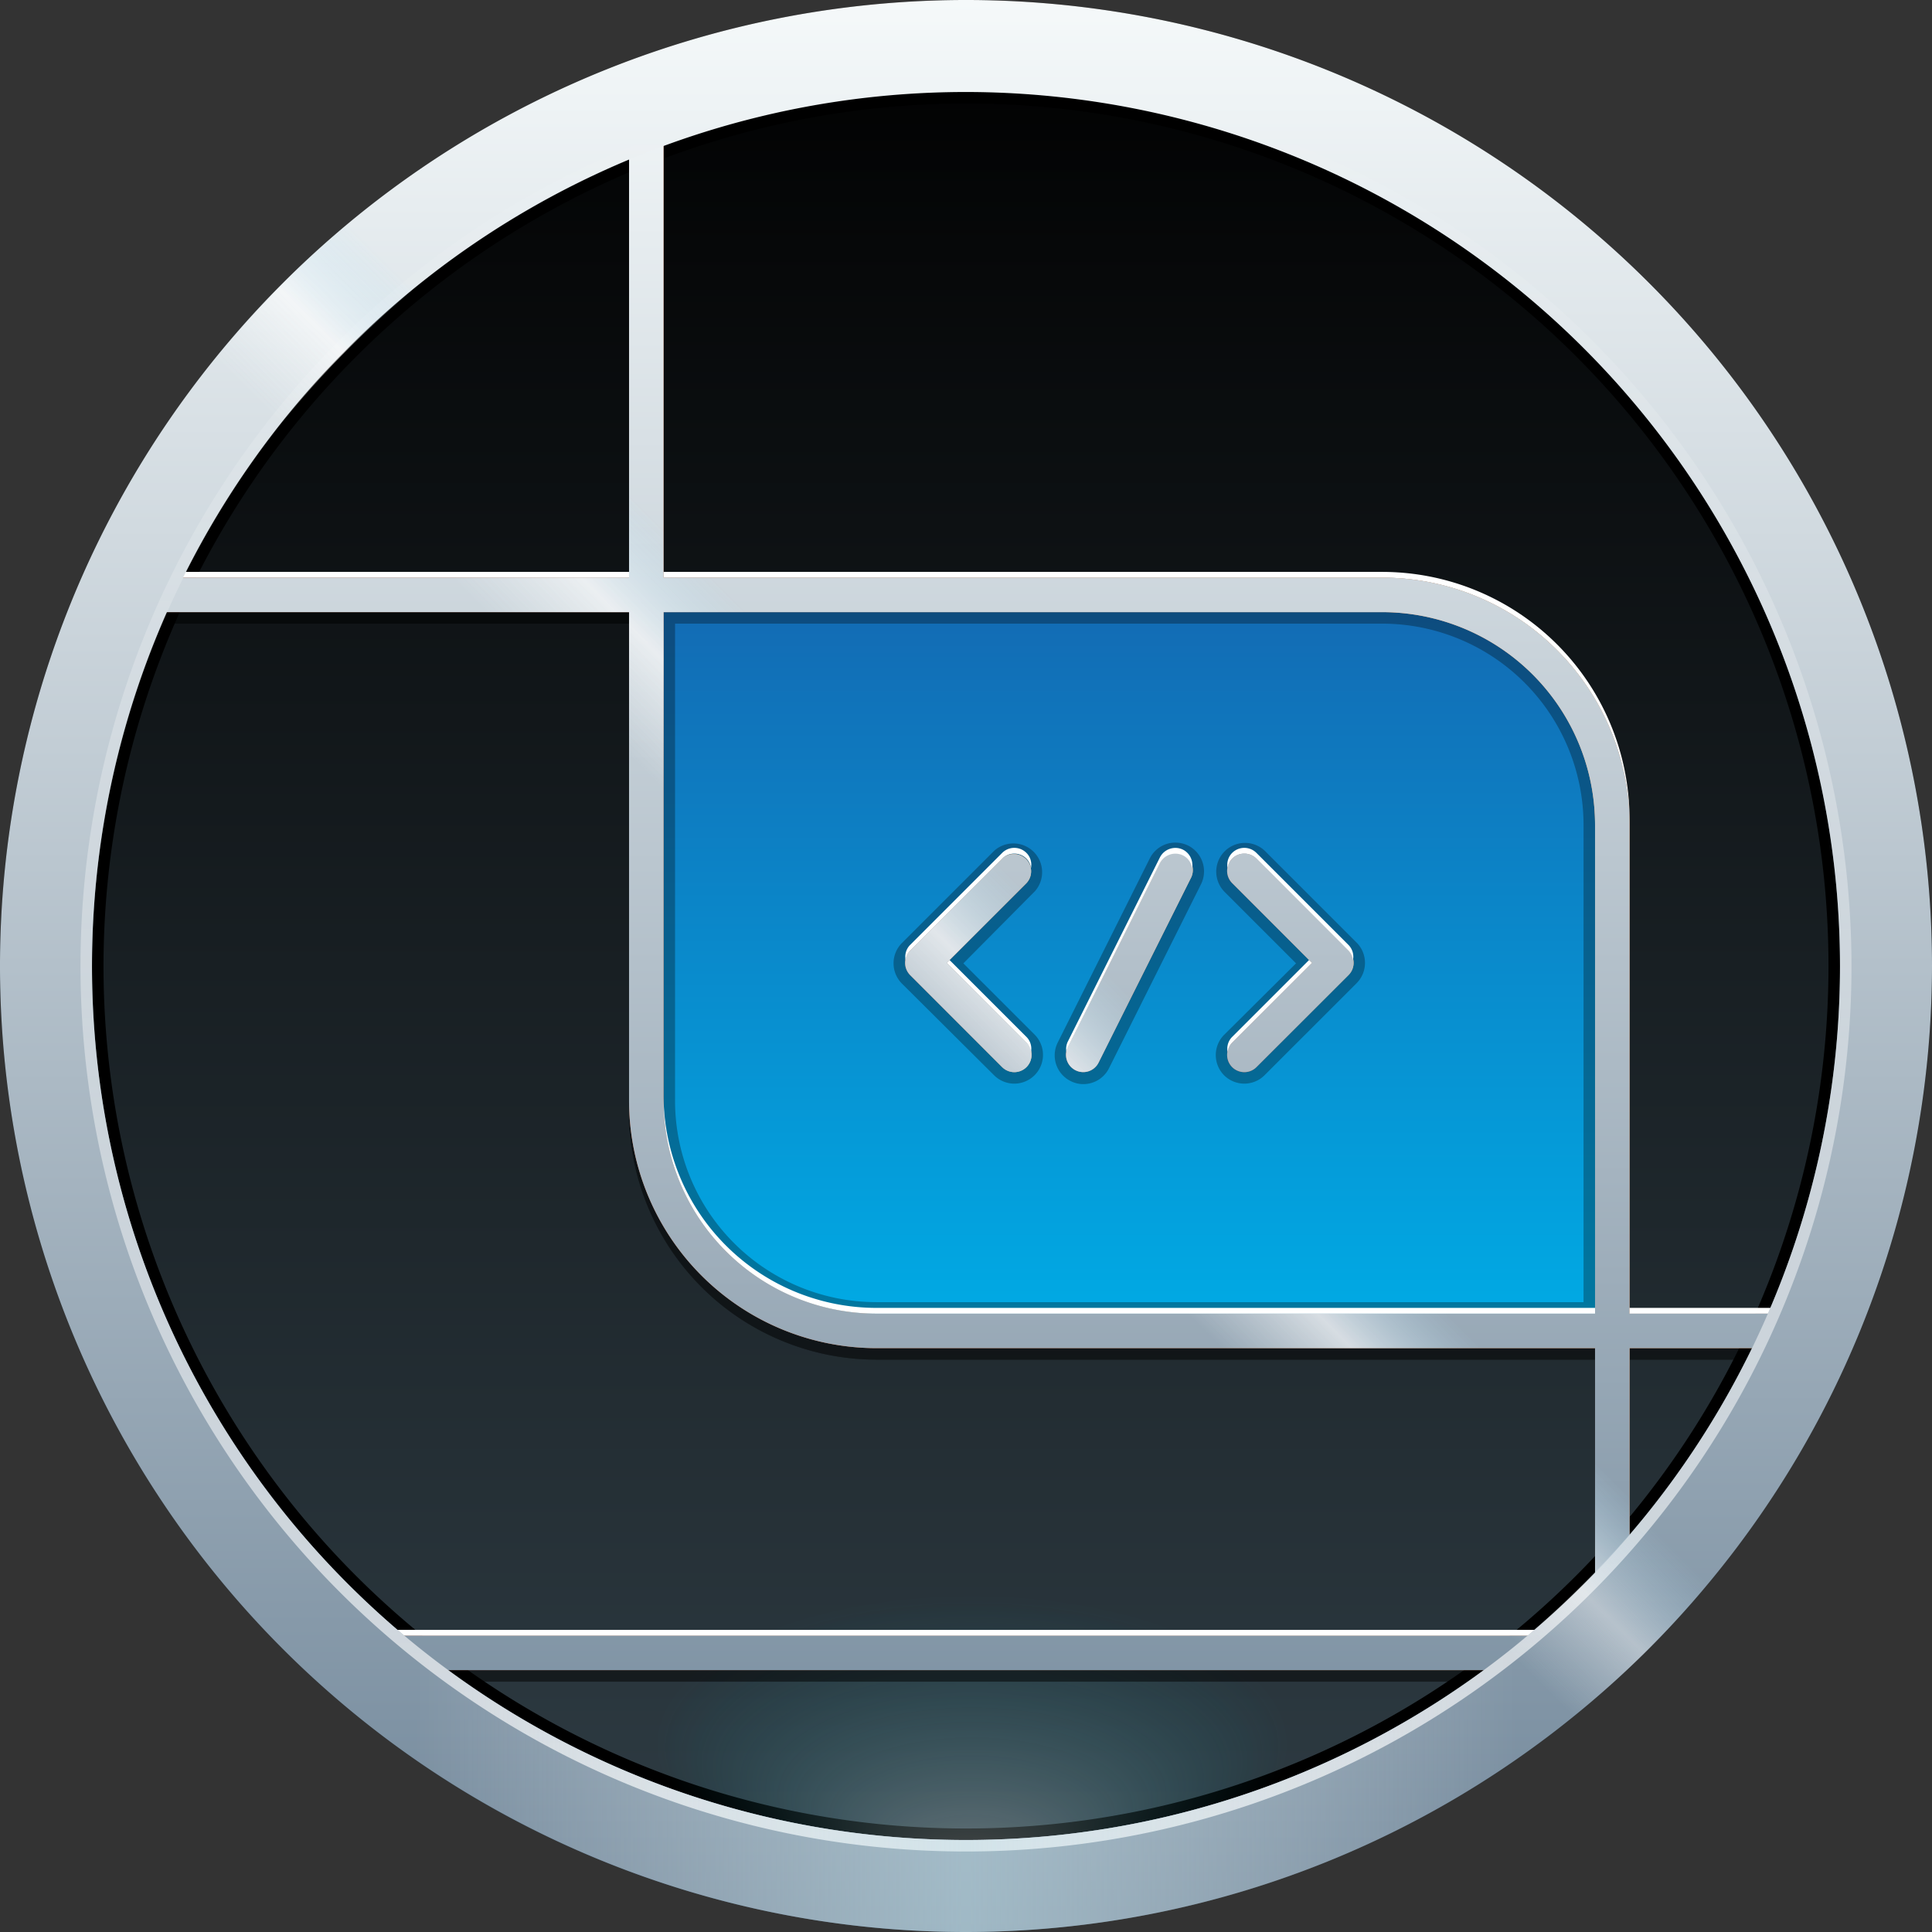 <svg xmlns="http://www.w3.org/2000/svg" xmlns:xlink="http://www.w3.org/1999/xlink" viewBox="0 0 168 168"><rect x="0" y="0" width="168" height="168" fill="#333333" stroke="none"/><defs><style>.cls-1{fill:none;}.cls-2{fill:url(#linear-gradient);}.cls-3,.cls-7{opacity:0.3;}.cls-4{fill:url(#radial-gradient);}.cls-5{opacity:0.5;}.cls-6{fill:url(#linear-gradient-2);}.cls-8{fill:url(#New_Gradient_Swatch_3);}.cls-9{fill:url(#New_Gradient_Swatch_3-2);}.cls-10{fill:url(#New_Gradient_Swatch_3-3);}.cls-11{fill:url(#New_Gradient_Swatch_3-4);}.cls-12{fill:url(#New_Gradient_Swatch_4);}.cls-13{fill:#fff;}.cls-14{clip-path:url(#clip-path);}.cls-15,.cls-23{opacity:0.6;}.cls-15{fill:url(#New_Gradient_Swatch_6);}.cls-16{clip-path:url(#clip-path-2);}.cls-17{clip-path:url(#clip-path-3);}.cls-18{clip-path:url(#clip-path-4);}.cls-19{fill:url(#New_Gradient_Swatch_4-5);}.cls-20{fill:url(#linear-gradient-3);}.cls-21{fill:url(#linear-gradient-4);}.cls-22{opacity:0.4;fill:url(#New_Gradient_Swatch_6-5);}.cls-23{fill:url(#linear-gradient-5);}</style><linearGradient id="linear-gradient" x1="84" y1="168" x2="84" gradientUnits="userSpaceOnUse"><stop offset="0" stop-color="#303e46"/><stop offset="1"/></linearGradient><radialGradient id="radial-gradient" cx="-1515.62" cy="1736.79" fy="1754.848" r="20.27" gradientTransform="translate(3115.77 -1486.44) scale(2 0.94)" gradientUnits="userSpaceOnUse"><stop offset="0" stop-color="#fff"/><stop offset="0.68" stop-color="#00b6d0" stop-opacity="0"/></radialGradient><linearGradient id="linear-gradient-2" x1="98.2" y1="115.73" x2="98.2" y2="51.73" gradientUnits="userSpaceOnUse"><stop offset="0" stop-color="#00abe5"/><stop offset="1" stop-color="#136ab3"/></linearGradient><linearGradient id="New_Gradient_Swatch_3" x1="2.7" y1="83.75" x2="165.7" y2="83.75" gradientUnits="userSpaceOnUse"><stop offset="0" stop-color="#a53d25"/><stop offset="1" stop-color="#f9a661"/></linearGradient><linearGradient id="New_Gradient_Swatch_3-2" x1="78.7" y1="83.73" x2="89.7" y2="83.73" xlink:href="#New_Gradient_Swatch_3"/><linearGradient id="New_Gradient_Swatch_3-3" x1="106.7" y1="83.73" x2="117.7" y2="83.73" xlink:href="#New_Gradient_Swatch_3"/><linearGradient id="New_Gradient_Swatch_3-4" x1="92.7" y1="83.73" x2="103.7" y2="83.73" xlink:href="#New_Gradient_Swatch_3"/><linearGradient id="New_Gradient_Swatch_4" x1="-1115.8" y1="-482.75" x2="-1115.8" y2="-645.75" gradientTransform="translate(1200 648)" gradientUnits="userSpaceOnUse"><stop offset="0" stop-color="#71879a"/><stop offset="1" stop-color="#f5f9fa"/></linearGradient><clipPath id="clip-path"><path class="cls-1" d="M84.2,2.25a81.5,81.5,0,1,0,81.5,81.5A81.59,81.59,0,0,0,84.2,2.25Zm78.5,81.5a78,78,0,0,1-6.16,30.48H141.7V71.73a21.52,21.52,0,0,0-21.5-21.5H57.7V9.86a78.5,78.5,0,0,1,105,73.89ZM57.7,53.23h62.5a18.52,18.52,0,0,1,18.5,18.5v42.5H76.2a18.52,18.52,0,0,1-18.5-18.5ZM54.7,11V50.23H13.24A79,79,0,0,1,54.7,11ZM5.7,83.75a78,78,0,0,1,6.18-30.52H54.7v42.5a21.53,21.53,0,0,0,21.5,21.5h62.5v22.94c-.72.7-1.45,1.39-2.2,2.06H31.9A78.35,78.35,0,0,1,5.7,83.75Zm29.77,61.48h97.46a78.27,78.27,0,0,1-97.46,0Zm106.23-8.11V117.23h13.49A79,79,0,0,1,141.7,137.12Z"/></clipPath><linearGradient id="New_Gradient_Swatch_6" x1="2850.91" y1="3008.1" x2="2882.91" y2="3008.1" gradientTransform="translate(-2784.53 -2926.08)" gradientUnits="userSpaceOnUse"><stop offset="0.25" stop-color="#f5f9fa" stop-opacity="0"/><stop offset="0.5" stop-color="#fff"/><stop offset="0.75" stop-color="#b5e3f8" stop-opacity="0"/></linearGradient><clipPath id="clip-path-2"><path class="cls-1" d="M87.14,92.79a1.51,1.51,0,0,0,1.06.44,1.5,1.5,0,0,0,1.06-2.56l-6.94-6.94,6.94-6.94a1.5,1.5,0,0,0-2.12-2.12l-8,8a1.51,1.51,0,0,0,0,2.12Z"/></clipPath><clipPath id="clip-path-3"><path class="cls-1" d="M107.14,92.79a1.51,1.51,0,0,0,1.06.44,1.49,1.49,0,0,0,1.06-.44l8-8a1.49,1.49,0,0,0,0-2.12l-8-8a1.49,1.49,0,0,0-2.12,0,1.51,1.51,0,0,0,0,2.12l6.94,6.94-6.94,6.94A1.51,1.51,0,0,0,107.14,92.79Z"/></clipPath><clipPath id="clip-path-4"><path class="cls-1" d="M93.53,93.07a1.49,1.49,0,0,0,2-.67l8-16a1.5,1.5,0,1,0-2.68-1.34l-8,16A1.5,1.5,0,0,0,93.53,93.07Z"/></clipPath><linearGradient id="New_Gradient_Swatch_4-5" x1="84" y1="168" x2="84" y2="0" gradientTransform="matrix(1, 0, 0, 1, 0, 0)" xlink:href="#New_Gradient_Swatch_4"/><linearGradient id="linear-gradient-3" x1="84" y1="7" x2="84" y2="161" gradientUnits="userSpaceOnUse"><stop offset="0" stop-color="#fff" stop-opacity="0"/><stop offset="1" stop-color="#fff" stop-opacity="0.7"/></linearGradient><linearGradient id="linear-gradient-4" x1="36" y1="155.44" x2="132" y2="155.44" gradientUnits="userSpaceOnUse"><stop offset="0" stop-color="#fff" stop-opacity="0"/><stop offset="0.5" stop-color="#cfebf1" stop-opacity="0.5"/><stop offset="1" stop-color="#fff" stop-opacity="0"/></linearGradient><linearGradient id="New_Gradient_Swatch_6-5" x1="127.74" y1="151.96" x2="151.16" y2="128.53" gradientTransform="matrix(1, 0, 0, 1, 0, 0)" xlink:href="#New_Gradient_Swatch_6"/><linearGradient id="linear-gradient-5" x1="16.04" y1="40.26" x2="39.47" y2="16.84" gradientTransform="matrix(1, 0, 0, 1, 0, 0)" xlink:href="#New_Gradient_Swatch_6"/></defs><g id="Layer_2" data-name="Layer 2"><g id="Layer_1-2" data-name="Layer 1"><path id="base_bkgd" data-name="base bkgd" class="cls-2" d="M84,168a84,84,0,1,1,84-84A84.09,84.09,0,0,1,84,168Z"/><g id="border_shadow" data-name="border shadow"><path d="M84,9A75,75,0,1,1,9,84,75.08,75.08,0,0,1,84,9m0-1a76,76,0,1,0,76,76A76.08,76.08,0,0,0,84,8Z"/></g><g id="elipse" class="cls-3"><ellipse class="cls-4" cx="84.53" cy="141.81" rx="40.53" ry="19"/></g><g class="cls-5"><path d="M84.2,3.25a81.5,81.5,0,1,0,81.5,81.5A81.59,81.59,0,0,0,84.2,3.25Zm78.5,81.5a78,78,0,0,1-6.16,30.48H141.7V72.73a21.52,21.52,0,0,0-21.5-21.5H57.7V10.86a78.5,78.5,0,0,1,105,73.89ZM57.7,54.23h62.5a18.52,18.52,0,0,1,18.5,18.5v42.5H76.2a18.52,18.52,0,0,1-18.5-18.5ZM54.7,12V51.23H13.24A79,79,0,0,1,54.7,12ZM5.7,84.75a78,78,0,0,1,6.18-30.52H54.7v42.5a21.53,21.53,0,0,0,21.5,21.5h62.5v22.94c-.72.7-1.45,1.39-2.2,2.06H31.9A78.35,78.35,0,0,1,5.7,84.75Zm29.77,61.48h97.46a78.27,78.27,0,0,1-97.46,0Zm106.23-8.11V118.23h13.49A79,79,0,0,1,141.7,138.12Z"/><path d="M87.14,93.79a1.51,1.51,0,0,0,1.06.44,1.5,1.5,0,0,0,1.06-2.56l-6.94-6.94,6.94-6.94a1.5,1.5,0,0,0-2.12-2.12l-8,8a1.51,1.51,0,0,0,0,2.12Z"/><path d="M107.14,93.79a1.51,1.51,0,0,0,1.06.44,1.49,1.49,0,0,0,1.06-.44l8-8a1.49,1.49,0,0,0,0-2.12l-8-8a1.49,1.49,0,0,0-2.12,0,1.51,1.51,0,0,0,0,2.12l6.94,6.94-6.94,6.94A1.51,1.51,0,0,0,107.14,93.79Z"/><path d="M93.53,94.07a1.49,1.49,0,0,0,2-.67l8-16a1.5,1.5,0,1,0-2.68-1.34l-8,16A1.5,1.5,0,0,0,93.53,94.07Z"/><g class="cls-5"><path d="M84.2,3.25a81.5,81.5,0,1,0,81.5,81.5A81.59,81.59,0,0,0,84.2,3.25Zm78.5,81.5a78,78,0,0,1-6.16,30.48H141.7V72.73a21.52,21.52,0,0,0-21.5-21.5H57.7V10.86a78.5,78.5,0,0,1,105,73.89ZM57.7,54.23h62.5a18.52,18.52,0,0,1,18.5,18.5v42.5H76.2a18.52,18.52,0,0,1-18.5-18.5ZM54.7,12V51.23H13.24A79,79,0,0,1,54.7,12ZM5.7,84.75a78,78,0,0,1,6.18-30.52H54.7v42.5a21.53,21.53,0,0,0,21.5,21.5h62.5v22.94c-.72.7-1.45,1.39-2.2,2.06H31.9A78.35,78.35,0,0,1,5.7,84.75Zm29.77,61.48h97.46a78.27,78.27,0,0,1-97.46,0Zm106.23-8.11V118.23h13.49A79,79,0,0,1,141.7,138.12Z"/><path d="M87.14,93.79a1.51,1.51,0,0,0,1.06.44,1.5,1.5,0,0,0,1.06-2.56l-6.94-6.94,6.94-6.94a1.5,1.5,0,0,0-2.12-2.12l-8,8a1.51,1.51,0,0,0,0,2.12Z"/><path d="M107.14,93.79a1.51,1.51,0,0,0,1.06.44,1.49,1.49,0,0,0,1.06-.44l8-8a1.49,1.49,0,0,0,0-2.12l-8-8a1.49,1.49,0,0,0-2.12,0,1.51,1.51,0,0,0,0,2.12l6.94,6.94-6.94,6.94A1.51,1.51,0,0,0,107.14,93.79Z"/><path d="M93.53,94.07a1.49,1.49,0,0,0,2-.67l8-16a1.5,1.5,0,1,0-2.68-1.34l-8,16A1.5,1.5,0,0,0,93.53,94.07Z"/></g></g><path class="cls-6" d="M140.2,71.73a20,20,0,0,0-20-20h-64v44a20,20,0,0,0,20,20h64Z"/><path class="cls-7" d="M86.43,93.49a2.49,2.49,0,0,0,3.54,0A2.5,2.5,0,0,0,90,90l-6.23-6.23L90,77.49A2.5,2.5,0,0,0,86.43,74l-8,8a2.5,2.5,0,0,0,0,3.53Z"/><path class="cls-7" d="M106.43,93.49a2.49,2.49,0,0,0,3.54,0l8-8A2.5,2.5,0,0,0,118,82l-8-8a2.5,2.5,0,0,0-3.54,3.53l6.24,6.24L106.43,90A2.5,2.5,0,0,0,106.43,93.49Z"/><path class="cls-7" d="M93.09,94a2.39,2.39,0,0,0,1.11.27,2.49,2.49,0,0,0,2.24-1.39l8-16a2.51,2.51,0,0,0-1.12-3.35,2.56,2.56,0,0,0-1.12-.26A2.48,2.48,0,0,0,100,74.61l-8,16A2.49,2.49,0,0,0,93.09,94Z"/><path class="cls-7" d="M120.2,51.73h-64v44a20,20,0,0,0,20,20h64v-44A20,20,0,0,0,120.2,51.73Zm17.5,61.5H76.2a17.52,17.52,0,0,1-17.5-17.5V54.23h61.5a17.52,17.52,0,0,1,17.5,17.5Z"/><path class="cls-8" d="M84.2,2.25a81.5,81.5,0,1,0,81.5,81.5A81.59,81.59,0,0,0,84.2,2.25Zm78.5,81.5a78,78,0,0,1-6.16,30.48H141.7V71.73a21.52,21.52,0,0,0-21.5-21.5H57.7V9.86a78.5,78.5,0,0,1,105,73.89ZM57.7,53.23h62.5a18.52,18.52,0,0,1,18.5,18.5v42.5H76.2a18.52,18.52,0,0,1-18.5-18.5ZM54.7,11V50.23H13.24A79,79,0,0,1,54.7,11ZM5.7,83.75a78,78,0,0,1,6.18-30.52H54.7v42.5a21.53,21.53,0,0,0,21.5,21.5h62.5v22.94c-.72.7-1.45,1.39-2.2,2.06H31.9A78.35,78.35,0,0,1,5.7,83.75Zm29.77,61.48h97.46a78.27,78.27,0,0,1-97.46,0Zm106.23-8.11V117.23h13.49A79,79,0,0,1,141.7,137.12Z"/><path class="cls-9" d="M87.14,92.79a1.51,1.51,0,0,0,1.06.44,1.5,1.5,0,0,0,1.06-2.56l-6.94-6.94,6.94-6.94a1.5,1.5,0,0,0-2.12-2.12l-8,8a1.51,1.51,0,0,0,0,2.12Z"/><path class="cls-10" d="M107.14,92.79a1.51,1.51,0,0,0,1.06.44,1.49,1.49,0,0,0,1.06-.44l8-8a1.49,1.49,0,0,0,0-2.12l-8-8a1.49,1.49,0,0,0-2.12,0,1.51,1.51,0,0,0,0,2.12l6.94,6.94-6.94,6.94A1.51,1.51,0,0,0,107.14,92.79Z"/><path class="cls-11" d="M93.53,93.07a1.49,1.49,0,0,0,2-.67l8-16a1.5,1.5,0,1,0-2.68-1.34l-8,16A1.5,1.5,0,0,0,93.53,93.07Z"/><path class="cls-12" d="M84.2,2.25a81.5,81.5,0,1,0,81.5,81.5A81.59,81.59,0,0,0,84.2,2.25Zm78.5,81.5a78,78,0,0,1-6.16,30.48H141.7V71.73a21.52,21.52,0,0,0-21.5-21.5H57.7V9.86a78.5,78.5,0,0,1,105,73.89ZM57.7,53.23h62.5a18.52,18.52,0,0,1,18.5,18.5v42.5H76.2a18.52,18.52,0,0,1-18.5-18.5ZM54.7,11V50.23H13.24A79,79,0,0,1,54.7,11ZM5.7,83.75a78,78,0,0,1,6.18-30.52H54.7v42.5a21.53,21.53,0,0,0,21.5,21.5h62.5v22.94c-.72.7-1.45,1.39-2.2,2.06H31.9A78.35,78.35,0,0,1,5.7,83.75Zm29.77,61.48h97.46a78.27,78.27,0,0,1-97.46,0Zm106.23-8.11V117.23h13.49A79,79,0,0,1,141.7,137.12Z"/><path class="cls-12" d="M87.14,92.79a1.51,1.51,0,0,0,1.06.44,1.5,1.5,0,0,0,1.06-2.56l-6.94-6.94,6.94-6.94a1.5,1.5,0,0,0-2.12-2.12l-8,8a1.51,1.51,0,0,0,0,2.12Z"/><path class="cls-12" d="M107.14,92.79a1.51,1.51,0,0,0,1.06.44,1.49,1.49,0,0,0,1.06-.44l8-8a1.49,1.49,0,0,0,0-2.12l-8-8a1.49,1.49,0,0,0-2.12,0,1.51,1.51,0,0,0,0,2.12l6.94,6.94-6.94,6.94A1.51,1.51,0,0,0,107.14,92.79Z"/><path class="cls-12" d="M93.53,93.07a1.49,1.49,0,0,0,2-.67l8-16a1.5,1.5,0,1,0-2.68-1.34l-8,16A1.5,1.5,0,0,0,93.53,93.07Z"/><path class="cls-13" d="M141.7,113.73v.5h14.84a78,78,0,0,0,6.16-30.48V83.5a78.12,78.12,0,0,1-6.16,30.23Z"/><path class="cls-13" d="M141.7,137.12a79,79,0,0,0,13.49-19.89h-.25a79,79,0,0,1-13.24,19.39Z"/><path class="cls-13" d="M84.2,2.25A81.6,81.6,0,0,1,165.7,83.5v-.25a81.5,81.5,0,1,0-163,0c0,.08,0,.17,0,.25A81.59,81.59,0,0,1,84.2,2.25Z"/><path class="cls-13" d="M120.2,50.23a21.52,21.52,0,0,1,21.5,21.5v-.5a21.52,21.52,0,0,0-21.5-21.5H57.7v.5Z"/><path class="cls-13" d="M31.9,142.23H136.5c.75-.67,1.48-1.36,2.2-2.06v-.5c-.72.7-1.45,1.39-2.2,2.06H31.9A78.3,78.3,0,0,1,5.71,83.58s0,.11,0,.17A78.35,78.35,0,0,0,31.9,142.23Z"/><path class="cls-13" d="M36.13,145.23h-.66a78.27,78.27,0,0,0,97.46,0h-.66a78.2,78.2,0,0,1-96.14,0Z"/><path class="cls-13" d="M54.7,50.23v-.5H13.49l-.25.5Z"/><path class="cls-13" d="M76.2,114.23h62.5v-.5H76.2a18.52,18.52,0,0,1-18.5-18.5v.5A18.52,18.52,0,0,0,76.2,114.23Z"/><path class="cls-13" d="M79.14,82.67l8-8a1.49,1.49,0,0,1,2.12,0,1.41,1.41,0,0,1,.39.81,1.45,1.45,0,0,0-.39-1.31,1.49,1.49,0,0,0-2.12,0l-8,8a1.45,1.45,0,0,0-.39,1.31A1.41,1.41,0,0,1,79.14,82.67Z"/><path class="cls-13" d="M82.57,83.48l-.25.25,6.94,6.94a1.41,1.41,0,0,1,.39.81,1.45,1.45,0,0,0-.39-1.31Z"/><path class="cls-13" d="M107.14,74.67a1.49,1.49,0,0,1,2.12,0l8,8a1.41,1.41,0,0,1,.39.81,1.45,1.45,0,0,0-.39-1.31l-8-8a1.49,1.49,0,0,0-2.12,0,1.45,1.45,0,0,0-.39,1.31A1.41,1.41,0,0,1,107.14,74.67Z"/><path class="cls-13" d="M107.14,90.67l6.94-6.94-.25-.25-6.69,6.69a1.45,1.45,0,0,0-.39,1.31A1.41,1.41,0,0,1,107.14,90.67Z"/><path class="cls-13" d="M92.86,91.06l8-16a1.51,1.51,0,0,1,2-.68,1.48,1.48,0,0,1,.8,1.09,1.49,1.49,0,0,0-.8-1.59,1.51,1.51,0,0,0-2,.68l-8,16a1.48,1.48,0,0,0-.13.92A1.28,1.28,0,0,1,92.86,91.06Z"/><g class="cls-14"><rect id="glare" class="cls-15" x="66.37" y="-17.98" width="32" height="200" transform="translate(-33.87 82.27) rotate(-45)"/></g><g class="cls-16"><rect id="glare-2" data-name="glare" class="cls-15" x="66.37" y="-17.98" width="32" height="200" transform="translate(-33.87 82.27) rotate(-45)"/></g><g class="cls-17"><rect id="glare-3" data-name="glare" class="cls-15" x="66.37" y="-17.98" width="32" height="200" transform="translate(-33.87 82.27) rotate(-45)"/></g><g class="cls-18"><rect id="glare-4" data-name="glare" class="cls-15" x="66.37" y="-17.98" width="32" height="200" transform="translate(-33.87 82.27) rotate(-45)"/></g><path id="border" class="cls-19" d="M84,168a84,84,0,1,1,84-84A84.09,84.09,0,0,1,84,168ZM84,8a76,76,0,1,0,76,76A76.08,76.08,0,0,0,84,8Z"/><g id="border_highlight" data-name="border highlight"><path class="cls-20" d="M84,8A76,76,0,1,1,8,84,76.08,76.08,0,0,1,84,8m0-1a77,77,0,1,0,77,77A77.08,77.08,0,0,0,84,7Z"/></g><path id="outer_pink" data-name="outer pink" class="cls-21" d="M132,152.88v-10a75.82,75.82,0,0,1-96,0v10a83.75,83.75,0,0,0,96,0Z"/><path id="right_glare" data-name="right glare" class="cls-22" d="M153.6,131l-5.78-5.79a76.65,76.65,0,0,1-23.6,23.25l5.79,5.79A84.63,84.63,0,0,0,153.6,131Z"/><path id="left_glare" data-name="left glare" class="cls-23" d="M13.77,38l5.79,5.79a76.65,76.65,0,0,1,23.25-23.6L37,14.4A84.63,84.63,0,0,0,13.77,38Z"/></g></g></svg>